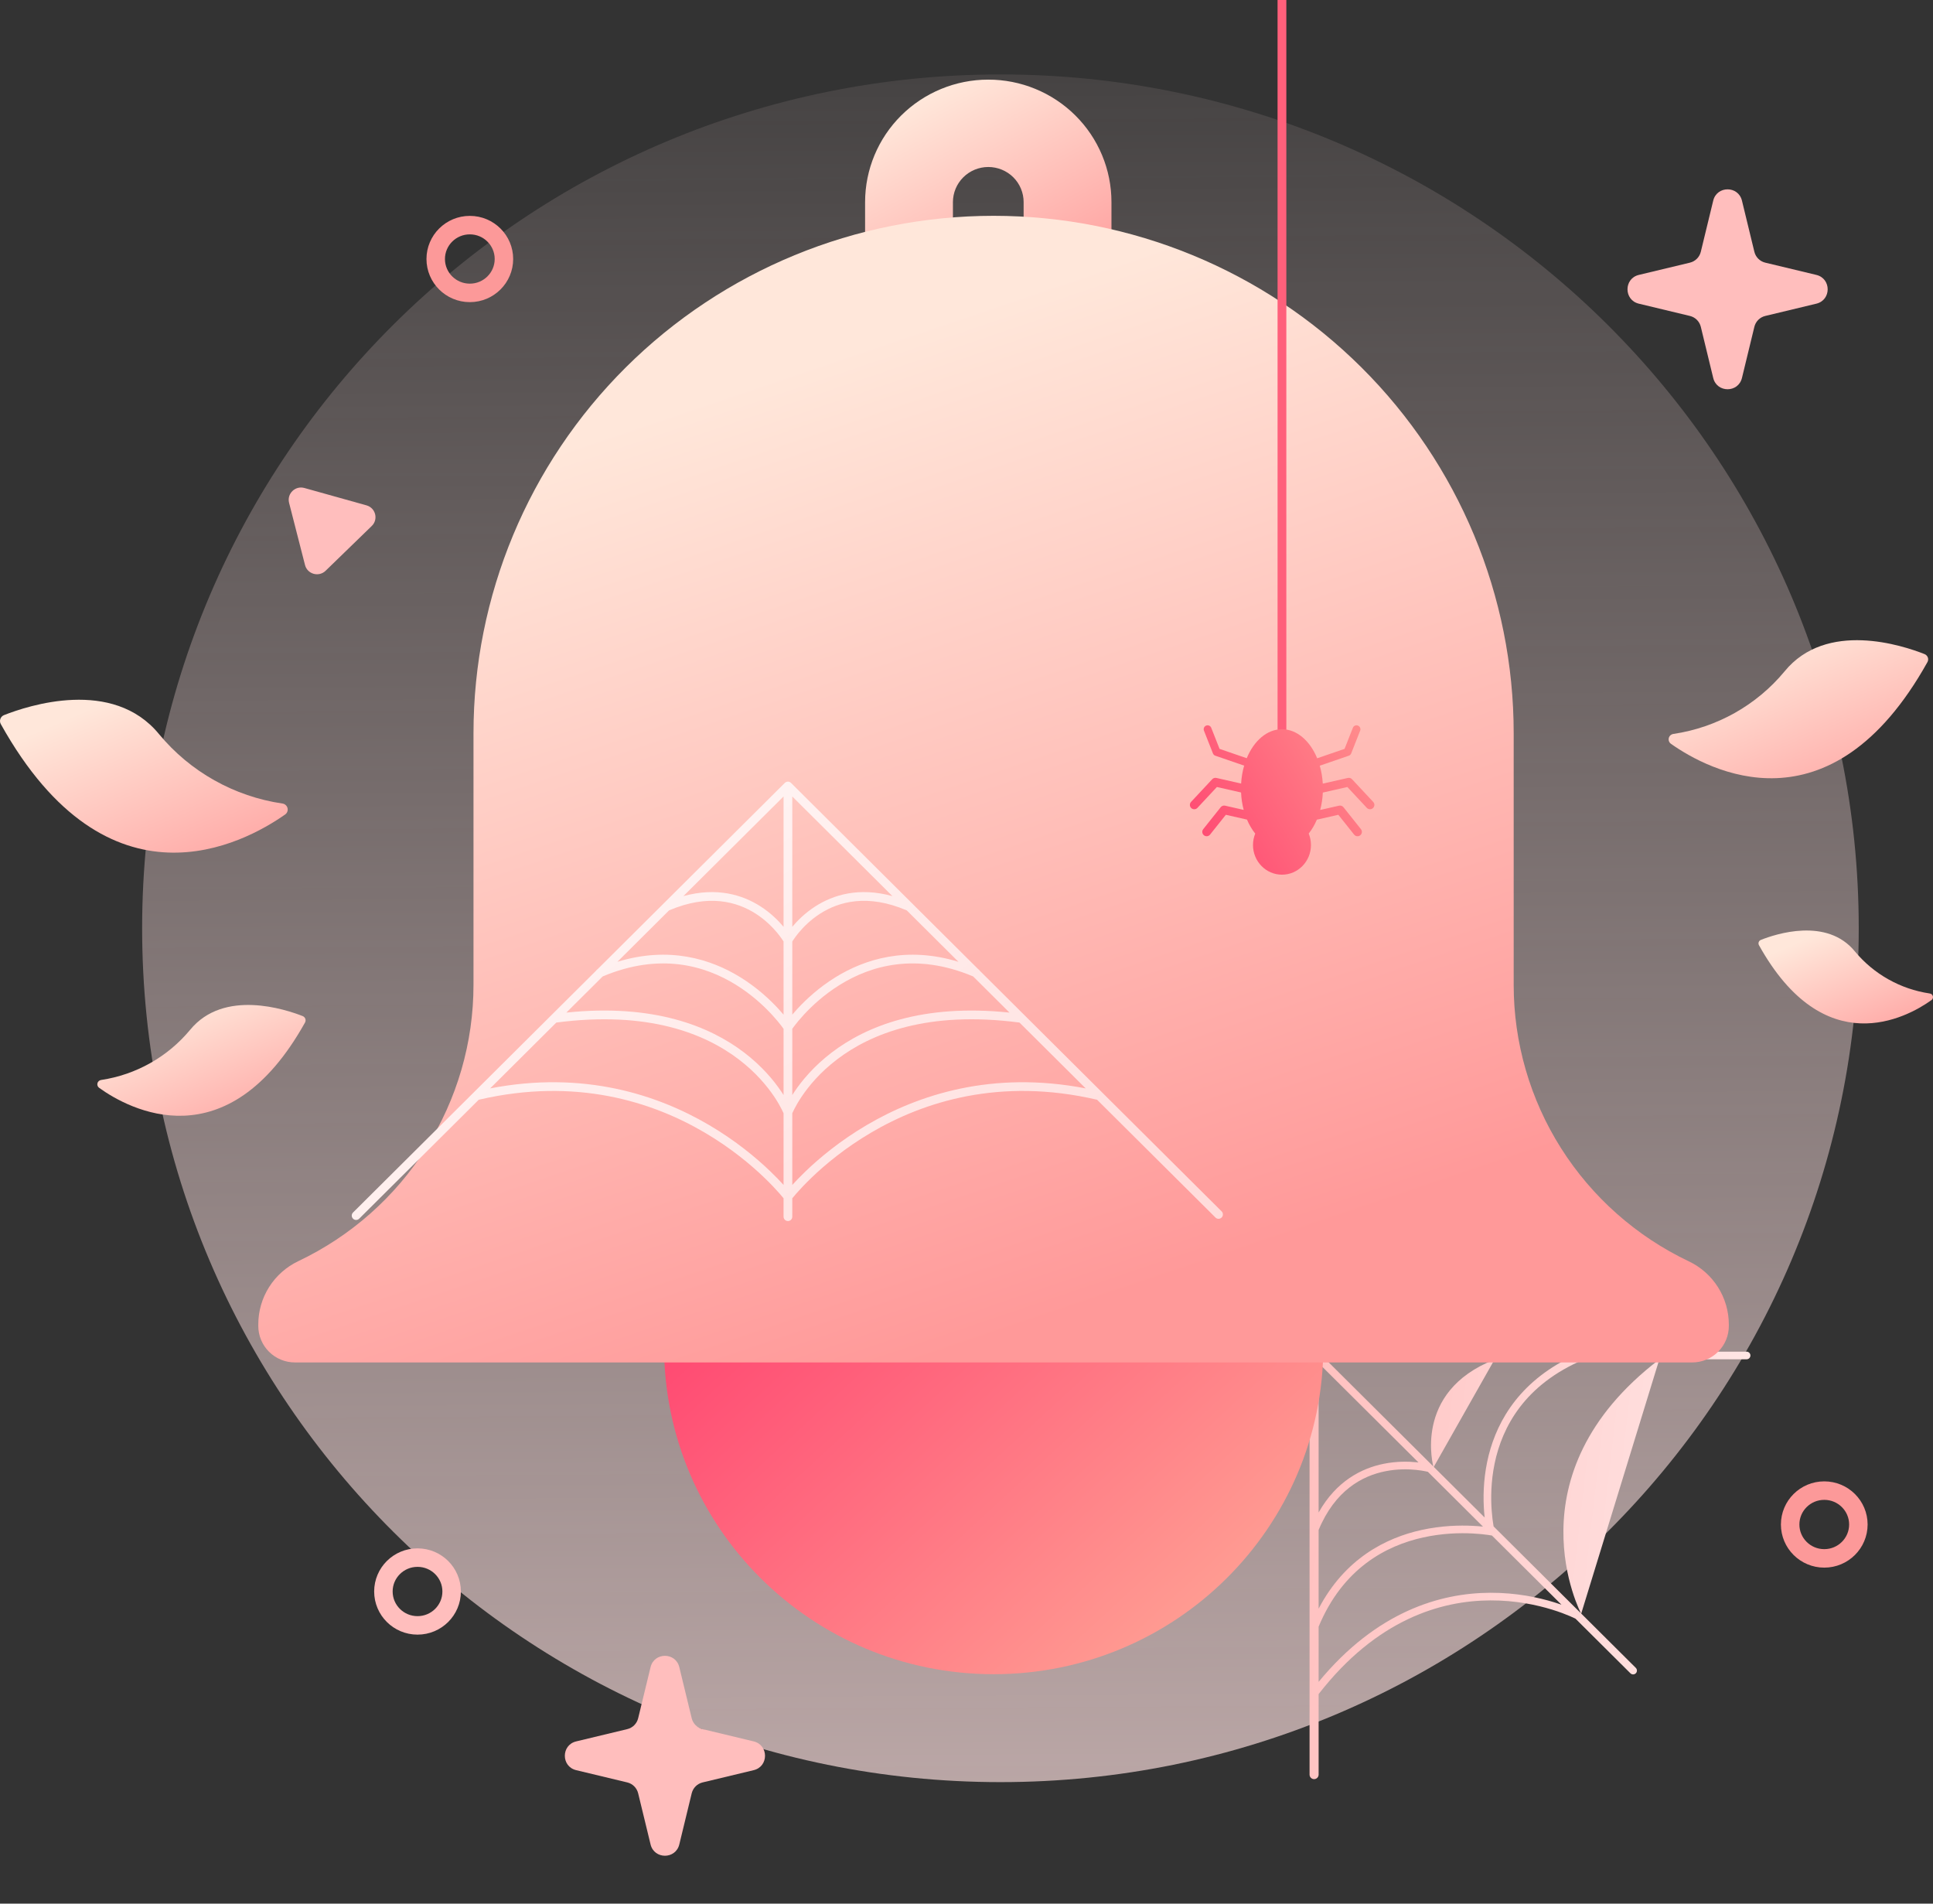 <svg width="130" height="128" viewBox="0 0 130 128" fill="none" xmlns="http://www.w3.org/2000/svg">
<rect x="0" y="0" width="130" height="128" fill="#333333" stroke="none"/>
<path d="M67.282 119.829C99.162 119.829 125.006 94.125 125.006 62.417C125.006 30.71 99.162 5.005 67.282 5.005C35.402 5.005 9.559 30.71 9.559 62.417C9.559 94.125 35.402 119.829 67.282 119.829Z" fill="url(#paint0_linear_591_21018)"/>
<path fill-rule="evenodd" clip-rule="evenodd" d="M88.539 90.885C88.492 90.856 88.436 90.839 88.377 90.839C88.209 90.839 88.072 90.975 88.072 91.142V119.325C88.072 119.492 88.209 119.628 88.377 119.628C88.545 119.628 88.681 119.492 88.681 119.325V113.91C92.592 108.883 96.901 107.624 100.232 107.61C101.919 107.603 103.362 107.916 104.383 108.231C104.893 108.388 105.297 108.546 105.572 108.663C105.71 108.722 105.815 108.771 105.885 108.804C105.919 108.82 105.944 108.833 105.961 108.842L109.651 112.511C109.751 112.611 109.914 112.611 110.014 112.51C110.114 112.41 110.113 112.247 110.013 112.147L106.342 108.496L111.594 91.407L111.605 91.398H117.464C117.606 91.398 117.721 91.284 117.721 91.142C117.721 91 117.606 90.885 117.464 90.885H88.539ZM111.594 91.407C106.489 95.31 105.186 99.579 105.144 102.865C105.123 104.522 105.423 105.937 105.729 106.937C105.881 107.437 106.035 107.833 106.15 108.102C106.207 108.237 106.255 108.34 106.288 108.408C106.302 108.437 106.313 108.459 106.321 108.476L100.669 102.854C100.656 102.837 100.641 102.822 100.624 102.809L100.45 102.637C100.446 102.611 100.441 102.583 100.436 102.554C100.397 102.325 100.351 101.992 100.321 101.582C100.26 100.761 100.263 99.632 100.519 98.399C101.028 95.953 102.531 93.088 106.55 91.398H111.596L111.594 91.407ZM105.012 107.897L100.338 103.249L100.323 103.246C100.26 103.235 100.168 103.22 100.047 103.203C99.807 103.17 99.459 103.131 99.03 103.109C98.17 103.066 96.993 103.094 95.716 103.376C93.208 103.928 90.314 105.456 88.681 109.376V113.088C92.587 108.349 96.867 107.111 100.23 107.097C101.98 107.09 103.476 107.414 104.534 107.741C104.705 107.793 104.864 107.846 105.012 107.897ZM99.809 101.62C99.82 101.769 99.833 101.908 99.847 102.036L96.425 98.633L100.51 91.418L100.56 91.398H105.342C101.889 93.198 100.508 95.93 100.017 98.295C99.749 99.586 99.745 100.764 99.809 101.62ZM100.51 91.418C97.72 92.515 96.709 94.322 96.38 95.846C96.213 96.619 96.221 97.327 96.27 97.842C96.295 98.099 96.331 98.306 96.359 98.449C96.372 98.514 96.384 98.565 96.393 98.601L89.151 91.398H100.521L100.51 91.418ZM99.734 102.648L96.031 98.965C95.993 98.956 95.937 98.943 95.866 98.928C95.718 98.898 95.502 98.861 95.235 98.834C94.701 98.78 93.967 98.766 93.167 98.926C91.615 99.237 89.792 100.205 88.681 102.874V108.166C90.444 104.8 93.199 103.404 95.605 102.874C96.938 102.581 98.164 102.552 99.055 102.597C99.31 102.609 99.538 102.628 99.734 102.648ZM93.066 98.423C91.575 98.722 89.875 99.58 88.681 101.7V91.655L95.398 98.335C95.362 98.331 95.325 98.327 95.287 98.323C94.716 98.265 93.929 98.25 93.066 98.423Z" fill="url(#paint1_linear_591_21018)"/>
<path fill-rule="evenodd" clip-rule="evenodd" d="M67.374 11.408C67.086 11.29 66.777 11.229 66.465 11.229L66.463 11.229C65.833 11.23 65.229 11.479 64.783 11.922C64.338 12.365 64.088 12.965 64.087 13.591V16.564H58.18L58.18 13.587C58.182 11.404 59.054 9.311 60.606 7.767C62.158 6.224 64.262 5.356 66.456 5.354L66.457 5.354C67.545 5.352 68.623 5.564 69.628 5.977C70.634 6.39 71.549 6.996 72.319 7.761C73.09 8.526 73.701 9.435 74.118 10.435C74.535 11.435 74.749 12.507 74.749 13.59V16.454H68.842V13.59C68.842 13.279 68.781 12.972 68.661 12.685C68.542 12.399 68.367 12.138 68.146 11.919C67.925 11.7 67.663 11.526 67.374 11.408ZM66.457 5.354L66.456 5.354L66.457 5.354Z" fill="url(#paint2_linear_591_21018)"/>
<path d="M66.828 112.572C79.072 112.572 88.997 102.701 88.997 90.523C88.997 78.346 79.072 68.475 66.828 68.475C54.585 68.475 44.66 78.346 44.66 90.523C44.66 102.701 54.585 112.572 66.828 112.572Z" fill="url(#paint3_linear_591_21018)"/>
<path d="M101.8 66.216V49.3C101.8 40.074 98.115 31.225 91.556 24.701C84.996 18.177 76.099 14.511 66.822 14.511C57.546 14.511 48.649 18.177 42.089 24.701C35.529 31.225 31.844 40.074 31.844 49.3V66.216C31.845 70.102 30.739 73.909 28.656 77.197C26.573 80.485 23.596 83.119 20.071 84.795C19.261 85.179 18.577 85.784 18.099 86.539C17.621 87.295 17.369 88.169 17.371 89.062V89.154C17.37 89.476 17.434 89.795 17.557 90.093C17.681 90.391 17.863 90.662 18.091 90.89C18.32 91.119 18.593 91.3 18.892 91.423C19.191 91.547 19.512 91.61 19.836 91.61H113.804C114.128 91.61 114.449 91.547 114.748 91.423C115.048 91.3 115.32 91.119 115.549 90.89C115.778 90.662 115.959 90.391 116.083 90.093C116.206 89.795 116.27 89.476 116.269 89.154V89.062C116.269 88.172 116.016 87.301 115.539 86.548C115.062 85.795 114.381 85.192 113.573 84.809C110.046 83.132 107.069 80.495 104.985 77.205C102.902 73.915 101.797 70.105 101.8 66.216Z" fill="url(#paint4_linear_591_21018)"/>
<path fill-rule="evenodd" clip-rule="evenodd" d="M53.197 52.642C53.141 52.586 53.065 52.556 52.988 52.557C52.913 52.557 52.839 52.585 52.781 52.642L40.193 65.165C40.151 65.19 40.118 65.224 40.094 65.263L31.849 73.465C31.844 73.469 31.84 73.473 31.837 73.477L23.743 81.528C23.628 81.643 23.627 81.828 23.742 81.943C23.856 82.058 24.042 82.058 24.156 81.944L32.197 73.946C38.747 72.422 43.878 74.092 47.38 76.146C49.139 77.178 50.487 78.307 51.394 79.178C51.848 79.613 52.191 79.983 52.419 80.243C52.534 80.374 52.619 80.476 52.676 80.546C52.684 80.555 52.691 80.564 52.697 80.572V81.81C52.697 81.972 52.829 82.103 52.991 82.103C53.153 82.103 53.284 81.972 53.284 81.81V80.573L53.306 80.546C53.363 80.476 53.449 80.374 53.563 80.243C53.792 79.983 54.135 79.613 54.588 79.178C55.495 78.307 56.843 77.178 58.602 76.146C62.103 74.092 67.233 72.422 73.782 73.946L81.744 81.866C81.859 81.981 82.044 81.98 82.159 81.865C82.273 81.75 82.272 81.565 82.158 81.45L65.885 65.263C65.861 65.224 65.827 65.19 65.786 65.165L53.197 52.642ZM52.697 79.674V74.858L52.684 74.826C52.66 74.773 52.623 74.692 52.57 74.589C52.466 74.383 52.302 74.087 52.066 73.735C51.593 73.032 50.833 72.108 49.687 71.235C47.415 69.503 43.594 67.946 37.414 68.756L32.964 73.183C39.262 71.966 44.236 73.621 47.676 75.64C49.483 76.7 50.867 77.859 51.8 78.755C52.171 79.11 52.47 79.424 52.697 79.674ZM54.182 78.755C53.811 79.111 53.511 79.425 53.284 79.675V74.856L53.297 74.826C53.321 74.773 53.358 74.692 53.41 74.589C53.514 74.383 53.679 74.087 53.915 73.735C54.388 73.032 55.148 72.108 56.293 71.235C58.565 69.503 62.385 67.946 68.564 68.756L73.015 73.183C66.718 71.966 61.745 73.621 58.305 75.64C56.499 76.7 55.115 77.859 54.182 78.755ZM52.697 73.63V69.177L52.694 69.173C52.66 69.125 52.608 69.054 52.539 68.963C52.4 68.783 52.192 68.527 51.917 68.229C51.367 67.633 50.553 66.874 49.499 66.22C47.412 64.925 44.377 64.036 40.532 65.655L38.088 68.086C43.976 67.474 47.734 69.008 50.043 70.769C51.248 71.687 52.05 72.661 52.552 73.408C52.604 73.484 52.652 73.559 52.697 73.63ZM49.808 65.721C47.818 64.487 45.007 63.605 41.52 64.672L44.996 61.214C47.648 60.081 49.57 60.629 50.832 61.44C51.474 61.853 51.952 62.338 52.27 62.721C52.429 62.913 52.546 63.077 52.624 63.193C52.655 63.239 52.679 63.277 52.697 63.306V68.226C52.595 68.105 52.479 67.972 52.348 67.831C51.773 67.207 50.919 66.41 49.808 65.721ZM52.697 62.318V53.553L45.961 60.254C48.213 59.635 49.941 60.17 51.15 60.947C51.838 61.389 52.352 61.906 52.697 62.318ZM67.891 68.086L65.447 65.655C61.602 64.036 58.567 64.925 56.48 66.22C55.425 66.874 54.611 67.633 54.061 68.229C53.787 68.527 53.578 68.783 53.44 68.963C53.37 69.054 53.318 69.125 53.284 69.173L53.284 69.174V73.629C53.329 73.558 53.377 73.484 53.428 73.408C53.93 72.661 54.733 71.687 55.937 70.769C58.246 69.009 62.004 67.474 67.891 68.086ZM53.63 67.831C53.501 67.971 53.385 68.103 53.284 68.223V63.306C53.302 63.278 53.326 63.239 53.357 63.193C53.435 63.077 53.552 62.913 53.711 62.721C54.028 62.338 54.506 61.853 55.147 61.44C56.408 60.629 58.33 60.08 60.985 61.216L64.459 64.672C60.972 63.605 58.16 64.487 56.17 65.721C55.06 66.41 54.206 67.207 53.63 67.831ZM60.018 60.254L53.284 53.555V62.317C53.629 61.905 54.142 61.389 54.829 60.947C56.038 60.17 57.766 59.634 60.018 60.254Z" fill="url(#paint5_linear_591_21018)"/>
<path fill-rule="evenodd" clip-rule="evenodd" d="M85.92 52.035V0H86.51V52.035H85.92Z" fill="#FF607B"/>
<path fill-rule="evenodd" clip-rule="evenodd" d="M81.118 48.788C81.254 48.734 81.407 48.801 81.46 48.936L82.019 50.354L83.847 50.982C84.328 49.815 85.208 49.033 86.215 49.033C87.223 49.033 88.104 49.817 88.585 50.987L90.426 50.354L90.985 48.936C91.038 48.801 91.191 48.734 91.326 48.788C91.462 48.841 91.528 48.994 91.475 49.13L90.871 50.66C90.843 50.732 90.785 50.788 90.712 50.813L88.758 51.485C88.867 51.861 88.937 52.267 88.961 52.691L90.649 52.308C90.751 52.285 90.857 52.318 90.928 52.394L92.352 53.92C92.463 54.039 92.456 54.224 92.338 54.335C92.219 54.445 92.034 54.439 91.923 54.321L90.614 52.918L88.964 53.292C88.945 53.702 88.884 54.095 88.786 54.462L90.057 54.173C90.167 54.148 90.281 54.189 90.352 54.277L91.527 55.752C91.628 55.879 91.607 56.064 91.48 56.165C91.353 56.266 91.169 56.245 91.068 56.118L90.007 54.786L88.563 55.114C88.414 55.465 88.229 55.779 88.015 56.047C88.112 56.285 88.166 56.546 88.166 56.819C88.166 57.92 87.294 58.813 86.217 58.813C85.141 58.813 84.268 57.92 84.268 56.819C84.268 56.547 84.322 56.288 84.418 56.051C84.202 55.781 84.014 55.464 83.864 55.109L82.441 54.786L81.38 56.118C81.279 56.244 81.095 56.265 80.968 56.164C80.841 56.063 80.82 55.879 80.921 55.752L82.096 54.277C82.166 54.188 82.281 54.148 82.391 54.173L83.642 54.457C83.545 54.09 83.484 53.697 83.465 53.286L81.84 52.918L80.531 54.321C80.421 54.439 80.235 54.445 80.117 54.335C79.998 54.224 79.992 54.039 80.102 53.92L81.526 52.394C81.597 52.318 81.704 52.285 81.805 52.308L83.469 52.686C83.494 52.261 83.564 51.856 83.673 51.48L81.733 50.813C81.66 50.788 81.602 50.732 81.574 50.66L80.97 49.13C80.917 48.994 80.983 48.841 81.118 48.788Z" fill="url(#paint6_linear_591_21018)"/>
<path d="M129.626 44.52C129.652 44.473 129.668 44.421 129.673 44.367C129.677 44.314 129.67 44.26 129.653 44.209C129.635 44.159 129.606 44.112 129.569 44.074C129.532 44.035 129.487 44.004 129.437 43.983C127.981 43.406 122.83 41.692 120.014 45.148C118.131 47.419 115.468 48.916 112.54 49.35C112.467 49.36 112.398 49.392 112.343 49.441C112.287 49.491 112.248 49.556 112.231 49.627C112.214 49.699 112.218 49.775 112.245 49.844C112.271 49.913 112.318 49.972 112.379 50.015C114.867 51.77 123.088 56.243 129.626 44.52Z" fill="url(#paint7_linear_591_21018)"/>
<path d="M20.514 68.754C20.534 68.716 20.547 68.674 20.55 68.632C20.554 68.589 20.548 68.546 20.534 68.505C20.52 68.464 20.497 68.427 20.467 68.396C20.438 68.365 20.401 68.34 20.361 68.323C19.196 67.865 15.053 66.49 12.791 69.24C11.281 71.062 9.148 72.265 6.801 72.617C6.742 72.625 6.687 72.651 6.642 72.69C6.598 72.73 6.567 72.782 6.553 72.839C6.539 72.897 6.543 72.957 6.564 73.012C6.585 73.068 6.623 73.115 6.672 73.149C8.658 74.579 15.261 78.172 20.514 68.754Z" fill="url(#paint8_linear_591_21018)"/>
<path d="M118.296 63.555C118.278 63.524 118.267 63.489 118.265 63.453C118.262 63.417 118.266 63.381 118.279 63.347C118.291 63.313 118.31 63.282 118.335 63.257C118.361 63.231 118.391 63.211 118.425 63.198C119.402 62.808 122.862 61.658 124.751 63.977C126.018 65.502 127.807 66.508 129.774 66.8C129.826 66.805 129.875 66.826 129.915 66.86C129.954 66.894 129.982 66.94 129.994 66.991C130.005 67.042 130.001 67.095 129.98 67.143C129.96 67.191 129.925 67.231 129.88 67.258C128.212 68.445 122.687 71.447 118.296 63.555Z" fill="url(#paint9_linear_591_21018)"/>
<path d="M0.051 48.682C0.023 48.63 0.006 48.572 0.001 48.512C-0.003 48.453 0.005 48.393 0.025 48.337C0.045 48.281 0.076 48.23 0.117 48.187C0.158 48.143 0.208 48.109 0.263 48.086C1.876 47.449 7.585 45.552 10.705 49.374C12.794 51.894 15.75 53.553 18.999 54.03C19.08 54.042 19.156 54.078 19.216 54.133C19.277 54.188 19.319 54.261 19.338 54.34C19.357 54.42 19.352 54.503 19.322 54.579C19.293 54.656 19.241 54.721 19.174 54.768C16.405 56.711 7.295 61.67 0.051 48.682Z" fill="url(#paint10_linear_591_21018)"/>
<path d="M19.442 33.812C19.284 33.196 19.856 32.64 20.471 32.812L24.646 33.979C25.262 34.151 25.459 34.922 25.002 35.366L21.898 38.378C21.441 38.822 20.671 38.607 20.513 37.991L19.442 33.812Z" fill="#FFBEBD"/>
<path d="M115.219 13.491C115.465 12.478 116.906 12.478 117.152 13.491L117.986 16.928C118.074 17.291 118.357 17.574 118.72 17.661L122.155 18.485C123.171 18.729 123.171 20.175 122.155 20.419L118.72 21.244C118.357 21.331 118.074 21.613 117.986 21.976L117.152 25.413C116.906 26.426 115.465 26.426 115.219 25.413L114.385 21.976C114.297 21.613 114.014 21.331 113.651 21.244L110.216 20.419C109.2 20.175 109.2 18.729 110.216 18.485L113.651 17.661C114.014 17.574 114.297 17.291 114.385 16.928L115.219 13.491Z" fill="#FFBEBD"/>
<path d="M43.753 112.097C43.998 111.084 45.439 111.084 45.685 112.097L46.519 115.534C46.607 115.897 46.891 116.179 47.253 116.266L50.688 117.091C51.704 117.335 51.704 118.781 50.688 119.025L47.253 119.849C46.891 119.936 46.607 120.219 46.519 120.582L45.685 124.019C45.439 125.032 43.998 125.032 43.753 124.019L42.918 120.582C42.83 120.219 42.547 119.936 42.184 119.849L38.749 119.025C37.733 118.781 37.733 117.335 38.749 117.091L42.184 116.266C42.547 116.179 42.83 115.897 42.918 115.534L43.753 112.097Z" fill="#FFBEBD"/>
<path d="M30.374 107.011C30.374 108.267 29.35 109.29 28.08 109.29C26.809 109.29 25.785 108.267 25.785 107.011C25.785 105.756 26.809 104.733 28.08 104.733C29.35 104.733 30.374 105.756 30.374 107.011Z" stroke="#FFBEBD" stroke-width="1.243"/>
<path d="M33.891 17.415C33.891 18.671 32.867 19.694 31.597 19.694C30.327 19.694 29.303 18.671 29.303 17.415C29.303 16.16 30.327 15.137 31.597 15.137C32.867 15.137 33.891 16.16 33.891 17.415Z" stroke="#FC9999" stroke-width="1.243"/>
<path d="M124.981 102.506C124.981 103.762 123.957 104.785 122.687 104.785C121.417 104.785 120.393 103.762 120.393 102.506C120.393 101.251 121.417 100.228 122.687 100.228C123.957 100.228 124.981 101.251 124.981 102.506Z" stroke="#FC9999" stroke-width="1.243"/>
<defs>
<linearGradient id="paint0_linear_591_21018" x1="66.837" y1="-13.689" x2="68.007" y2="187.933" gradientUnits="userSpaceOnUse">
<stop stop-color="#FFE1E1" stop-opacity="0"/>
<stop offset="1" stop-color="#FFE1E0"/>
</linearGradient>
<linearGradient id="paint1_linear_591_21018" x1="81.853" y1="95.576" x2="129.863" y2="101.092" gradientUnits="userSpaceOnUse">
<stop offset="0.084" stop-color="#FFBEBD"/>
<stop offset="1" stop-color="#FFF6F5"/>
</linearGradient>
<linearGradient id="paint2_linear_591_21018" x1="78.781" y1="17.141" x2="70.571" y2="2.063" gradientUnits="userSpaceOnUse">
<stop stop-color="#FF9999"/>
<stop offset="1" stop-color="#FFE7DA"/>
</linearGradient>
<linearGradient id="paint3_linear_591_21018" x1="104.176" y1="127.386" x2="36.399" y2="53.759" gradientUnits="userSpaceOnUse">
<stop stop-color="#FFDEAC"/>
<stop offset="0.704" stop-color="#FF426F"/>
</linearGradient>
<linearGradient id="paint4_linear_591_21018" x1="80.517" y1="85.342" x2="59.36" y2="22.804" gradientUnits="userSpaceOnUse">
<stop stop-color="#FF9999"/>
<stop offset="1" stop-color="#FFE7DA"/>
</linearGradient>
<linearGradient id="paint5_linear_591_21018" x1="115.127" y1="120.201" x2="57.423" y2="41.269" gradientUnits="userSpaceOnUse">
<stop stop-color="#FFBEBD"/>
<stop offset="1" stop-color="#FFF6F5"/>
</linearGradient>
<linearGradient id="paint6_linear_591_21018" x1="102.362" y1="33.536" x2="74.658" y2="50.661" gradientUnits="userSpaceOnUse">
<stop stop-color="#FFDEAC"/>
<stop offset="1" stop-color="#FF426F"/>
</linearGradient>
<linearGradient id="paint7_linear_591_21018" x1="133.92" y1="52.807" x2="128.064" y2="39.126" gradientUnits="userSpaceOnUse">
<stop stop-color="#FF9999"/>
<stop offset="1" stop-color="#FFE7DA"/>
</linearGradient>
<linearGradient id="paint8_linear_591_21018" x1="23.959" y1="75.409" x2="19.256" y2="64.427" gradientUnits="userSpaceOnUse">
<stop stop-color="#FF9999"/>
<stop offset="1" stop-color="#FFE7DA"/>
</linearGradient>
<linearGradient id="paint9_linear_591_21018" x1="132.855" y1="69.138" x2="128.91" y2="59.931" gradientUnits="userSpaceOnUse">
<stop stop-color="#FF9999"/>
<stop offset="1" stop-color="#FFE7DA"/>
</linearGradient>
<linearGradient id="paint10_linear_591_21018" x1="24.057" y1="57.862" x2="17.574" y2="42.704" gradientUnits="userSpaceOnUse">
<stop stop-color="#FF9999"/>
<stop offset="1" stop-color="#FFE7DA"/>
</linearGradient>
</defs>
</svg>
